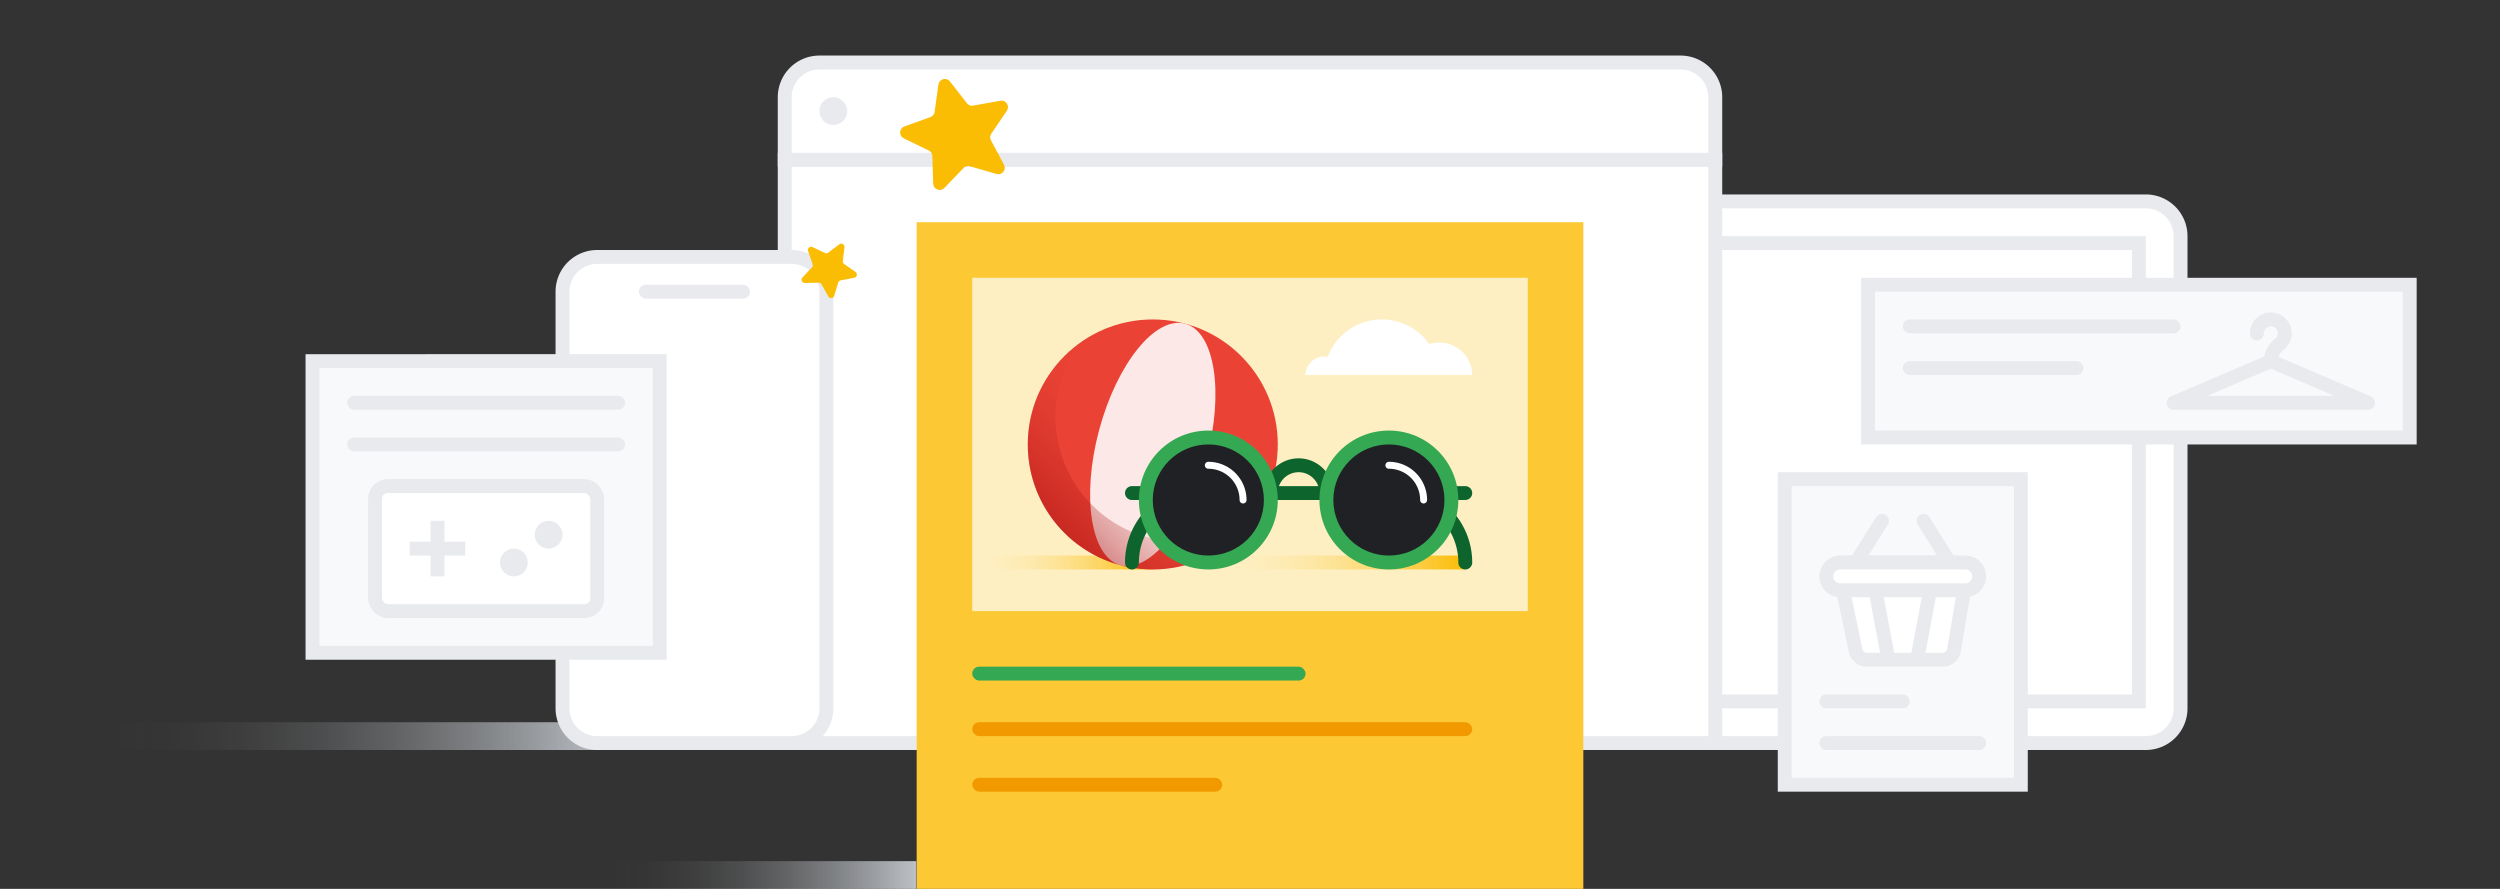 <svg xmlns="http://www.w3.org/2000/svg" xmlns:xlink="http://www.w3.org/1999/xlink" width="360" height="128" viewBox="0 0 360 128">
  <rect x="0" y="0" width="360" height="128" fill="#333333" stroke="none"/>
  <defs>
    <linearGradient id="linear-gradient" x1="16" y1="106" x2="88" y2="106" gradientUnits="userSpaceOnUse">
      <stop offset="0" stop-color="#bdc1c6" stop-opacity="0"/>
      <stop offset="0.137" stop-color="#bdc1c6" stop-opacity="0.021"/>
      <stop offset="0.279" stop-color="#bdc1c6" stop-opacity="0.084"/>
      <stop offset="0.424" stop-color="#bdc1c6" stop-opacity="0.189"/>
      <stop offset="0.57" stop-color="#bdc1c6" stop-opacity="0.336"/>
      <stop offset="0.718" stop-color="#bdc1c6" stop-opacity="0.525"/>
      <stop offset="0.864" stop-color="#bdc1c6" stop-opacity="0.753"/>
      <stop offset="1" stop-color="#bdc1c6"/>
    </linearGradient>
    <linearGradient id="linear-gradient-2" x1="87.958" y1="126" x2="131.958" y2="126" xlink:href="#linear-gradient"/>
    <linearGradient id="linear-gradient-3" x1="175" y1="81" x2="211" y2="81" gradientUnits="userSpaceOnUse">
      <stop offset="0" stop-color="#fbbc04" stop-opacity="0"/>
      <stop offset="0.121" stop-color="#fbbc04" stop-opacity="0.017"/>
      <stop offset="0.247" stop-color="#fbbc04" stop-opacity="0.066"/>
      <stop offset="0.375" stop-color="#fbbc04" stop-opacity="0.149"/>
      <stop offset="0.505" stop-color="#fbbc04" stop-opacity="0.265"/>
      <stop offset="0.635" stop-color="#fbbc04" stop-opacity="0.414"/>
      <stop offset="0.767" stop-color="#fbbc04" stop-opacity="0.598"/>
      <stop offset="0.897" stop-color="#fbbc04" stop-opacity="0.81"/>
      <stop offset="1" stop-color="#fbbc04"/>
    </linearGradient>
    <linearGradient id="linear-gradient-4" x1="140" y1="81" x2="166" y2="81" xlink:href="#linear-gradient-3"/>
    <linearGradient id="linear-gradient-5" x1="153.272" y1="76.728" x2="168" y2="62" gradientUnits="userSpaceOnUse">
      <stop offset="0" stop-color="#a50e0e"/>
      <stop offset="0.051" stop-color="#a50e0e" stop-opacity="0.903"/>
      <stop offset="0.212" stop-color="#a50e0e" stop-opacity="0.629"/>
      <stop offset="0.374" stop-color="#a50e0e" stop-opacity="0.403"/>
      <stop offset="0.534" stop-color="#a50e0e" stop-opacity="0.226"/>
      <stop offset="0.693" stop-color="#a50e0e" stop-opacity="0.101"/>
      <stop offset="0.849" stop-color="#a50e0e" stop-opacity="0.025"/>
      <stop offset="1" stop-color="#a50e0e" stop-opacity="0"/>
    </linearGradient>
  </defs>
  <g style="isolation: isolate">
    <g id="Content">
      <g>
        <rect x="16" y="104" width="72" height="4" fill="url(#linear-gradient)" style="mix-blend-mode: multiply"/>
        <g>
          <g>
            <rect x="208" y="29" width="106" height="78" rx="5" fill="#fff"/>
            <path d="M309,30a4.005,4.005,0,0,1,4,4v68a4.005,4.005,0,0,1-4,4H213a4.005,4.005,0,0,1-4-4V34a4.005,4.005,0,0,1,4-4h96m0-2H213a6,6,0,0,0-6,6v68a6,6,0,0,0,6,6h96a6,6,0,0,0,6-6V34a6,6,0,0,0-6-6Z" fill="#e8eaed"/>
          </g>
          <g>
            <rect x="214" y="35" width="94" height="66" fill="#fff"/>
            <path d="M307,36v64H215V36h92m2-2H213v68h96V34Z" fill="#e8eaed"/>
          </g>
        </g>
        <g>
          <g>
            <rect x="113" y="23" width="134" height="84" fill="#fff"/>
            <path d="M246,24v82H114V24H246m2-2H112v86H248V22Z" fill="#e8eaed"/>
          </g>
          <g>
            <path d="M113,23V14a5.006,5.006,0,0,1,5-5H242a5.006,5.006,0,0,1,5,5v9Z" fill="#fff"/>
            <path d="M242,10a4.005,4.005,0,0,1,4,4v8H114V14a4.005,4.005,0,0,1,4-4H242m0-2H118a6,6,0,0,0-6,6V24H248V14a6,6,0,0,0-6-6Z" fill="#e8eaed"/>
          </g>
          <circle cx="120" cy="16" r="2" fill="#e8eaed"/>
        </g>
        <rect x="132" y="32" width="96" height="96" fill="#fcc934"/>
        <rect x="140" y="40" width="80" height="48" fill="#feefc3"/>
        <g>
          <rect x="140" y="96" width="48" height="2" rx="1" fill="#34a853"/>
          <rect x="140" y="104" width="72" height="2" rx="1" fill="#f29900"/>
          <rect x="140" y="112" width="36" height="2" rx="1" fill="#f29900"/>
        </g>
        <g>
          <g>
            <rect x="81" y="37" width="38" height="70" rx="5" fill="#fff"/>
            <path d="M114,38a4.005,4.005,0,0,1,4,4v60a4.005,4.005,0,0,1-4,4H86a4.005,4.005,0,0,1-4-4V42a4.005,4.005,0,0,1,4-4h28m0-2H86a6,6,0,0,0-6,6v60a6,6,0,0,0,6,6h28a6,6,0,0,0,6-6V42a6,6,0,0,0-6-6Z" fill="#e8eaed"/>
          </g>
          <rect x="92" y="41" width="16" height="2" rx="1" fill="#e8eaed"/>
        </g>
        <g>
          <g>
            <rect x="269" y="41" width="78" height="22" fill="#f8f9fa"/>
            <path d="M346,42V62H270V42h76m2-2H268V64h80V40Z" fill="#e8eaed"/>
          </g>
          <rect x="274" y="46" width="40" height="2" rx="1" fill="#e8eaed"/>
          <rect x="274" y="52" width="26" height="2" rx="1" fill="#e8eaed"/>
          <g>
            <polygon points="341 58 327 52 313 58 341 58" fill="none" stroke="#e8eaed" stroke-linecap="round" stroke-linejoin="round" stroke-width="2"/>
            <path d="M325,48a2.001,2.001,0,1,1,3.248,1.563A3.126,3.126,0,0,0,327,51.985V52" fill="none" stroke="#e8eaed" stroke-linecap="round" stroke-miterlimit="10" stroke-width="2"/>
          </g>
        </g>
        <g>
          <g>
            <rect x="45" y="52" width="50" height="42" fill="#f8f9fa"/>
            <path d="M94,53V93H46V53H94m2-2H44V95H96V51Z" fill="#e8eaed"/>
          </g>
          <rect x="50" y="57" width="40" height="2" rx="1" fill="#e8eaed"/>
          <rect x="50" y="63" width="40" height="2" rx="1" fill="#e8eaed"/>
          <g>
            <rect x="54" y="70" width="32" height="18" rx="1.835" fill="#fff" stroke="#e8eaed" stroke-miterlimit="10" stroke-width="2"/>
            <circle cx="74" cy="81" r="2" fill="#e8eaed"/>
            <polygon points="67 78 64 78 64 75 62 75 62 78 59 78 59 80 62 80 62 83 64 83 64 80 67 80 67 78" fill="#e8eaed"/>
            <circle cx="79" cy="77" r="2" fill="#e8eaed"/>
          </g>
        </g>
        <g>
          <g>
            <rect x="257" y="69" width="34" height="44" fill="#f8f9fa"/>
            <path d="M290,70v42H258V70h32m2-2H256v46h36V68Z" fill="#e8eaed"/>
          </g>
          <line x1="263" y1="101" x2="274" y2="101" fill="#f8f9fa" stroke="#e8eaed" stroke-linecap="round" stroke-miterlimit="10" stroke-width="2"/>
          <line x1="263" y1="107" x2="285" y2="107" fill="#f8f9fa" stroke="#e8eaed" stroke-linecap="round" stroke-miterlimit="10" stroke-width="2"/>
          <g>
            <g>
              <path d="M268.835,95a1.674,1.674,0,0,1-1.632-1.327l-2.223-10.666A1.667,1.667,0,0,1,266.613,81h14.905a1.667,1.667,0,0,1,1.645,1.941l-1.778,10.666A1.661,1.661,0,0,1,279.741,95Z" fill="#fff"/>
              <path d="M281.519,82a.666.666,0,0,1,.657.776l-1.778,10.667A.664.664,0,0,1,279.741,94H268.835a.669.669,0,0,1-.653-.531L265.96,82.803A.667.667,0,0,1,266.613,82h14.906m0-2h-14.906a2.667,2.667,0,0,0-2.611,3.211l2.222,10.667A2.667,2.667,0,0,0,268.835,96h10.906a2.666,2.666,0,0,0,2.63-2.228l1.778-10.667a2.667,2.667,0,0,0-2.63-3.105Z" fill="#e8eaed"/>
            </g>
            <line x1="270" y1="84.667" x2="272" y2="95.333" fill="#fff" stroke="#e8eaed" stroke-miterlimit="10" stroke-width="2"/>
            <line x1="276" y1="95.333" x2="278" y2="84.667" fill="#fff" stroke="#e8eaed" stroke-miterlimit="10" stroke-width="2"/>
            <line x1="266" y1="83" x2="271" y2="75" fill="#fff" stroke="#e8eaed" stroke-linecap="round" stroke-miterlimit="10" stroke-width="2"/>
            <line x1="282" y1="83" x2="277" y2="75" fill="#fff" stroke="#e8eaed" stroke-linecap="round" stroke-miterlimit="10" stroke-width="2"/>
            <g>
              <path d="M265,85a2,2,0,0,1,0-4h18a2,2,0,0,1,0,4Z" fill="#fff"/>
              <path d="M283,82a1,1,0,0,1,0,2H265a1,1,0,0,1,0-2h18m0-2H265a3,3,0,0,0,0,6h18a3,3,0,0,0,0-6Z" fill="#e8eaed"/>
            </g>
          </g>
        </g>
        <rect x="87.958" y="124" width="44" height="4" fill="url(#linear-gradient-2)" style="mix-blend-mode: multiply"/>
        <rect width="360" height="128" fill="none"/>
        <g>
          <path d="M139.678,23.947l3.813,1.102a.935.935,0,0,0,1.084-1.339l-1.872-3.501a.935.935,0,0,1,.05-.965l2.228-3.291a.935.935,0,0,0-.939-1.445l-3.905.699a.935.935,0,0,1-.902-.345l-2.438-3.124a.935.935,0,0,0-1.663.446l-.549,3.925a.935.935,0,0,1-.609.75l-3.732,1.347a.935.935,0,0,0-.091,1.721l3.575,1.736a.935.935,0,0,1,.526.811l.129,3.968a.935.935,0,0,0,1.609.618l2.752-2.861A.935.935,0,0,1,139.678,23.947Z" fill="#fbbc04"/>
          <rect x="129.798" y="10.798" width="16" height="16" transform="translate(-0.17 36.305) rotate(-15)" fill="none"/>
        </g>
        <g>
          <path d="M118.308,40.949l.959,1.738a.468.468,0,0,0,.857-.09l.576-1.899a.468.468,0,0,1,.359-.324l1.951-.376a.468.468,0,0,0,.179-.843l-1.628-1.133a.468.468,0,0,1-.197-.441l.243-1.967a.468.468,0,0,0-.746-.43l-1.582,1.193a.468.468,0,0,1-.48.05l-1.796-.843a.468.468,0,0,0-.64.576l.65,1.878a.467.467,0,0,1-.101.473l-1.357,1.448a.468.468,0,0,0,.35.787l1.984-.038A.467.467,0,0,1,118.308,40.949Z" fill="#fbbc04"/>
          <rect x="115.464" y="34.464" width="8" height="8" transform="translate(35.237 -54.579) rotate(30)" fill="none"/>
        </g>
        <rect x="175" y="80" width="36" height="2" fill="url(#linear-gradient-3)" style="mix-blend-mode: multiply"/>
        <rect x="140" y="80" width="26" height="2" fill="url(#linear-gradient-4)" style="mix-blend-mode: multiply"/>
        <g>
          <g>
            <circle cx="166" cy="64" r="18" fill="#ea4335"/>
            <ellipse cx="166" cy="64" rx="18" ry="8" transform="translate(61.217 207.779) rotate(-75)" fill="#fce8e6"/>
          </g>
          <path d="M170,78a17.977,17.977,0,0,1-14.557-28.557,17.985,17.985,0,1,0,25.114,25.114A17.895,17.895,0,0,1,170,78Z" opacity="0.5" fill="url(#linear-gradient-5)" style="mix-blend-mode: multiply"/>
        </g>
        <g>
          <path d="M181,71h-8a10,10,0,0,0-10,10h0" fill="none" stroke="#0d652d" stroke-linecap="round" stroke-miterlimit="10" stroke-width="2"/>
          <path d="M193,71h8a10,10,0,0,1,10,10h0" fill="none" stroke="#0d652d" stroke-linecap="round" stroke-miterlimit="10" stroke-width="2"/>
          <path d="M183,71a4,4,0,0,1,8,0" fill="none" stroke="#0d652d" stroke-miterlimit="10" stroke-width="2"/>
          <line x1="211" y1="71" x2="163" y2="71" fill="none" stroke="#0d652d" stroke-linecap="round" stroke-miterlimit="10" stroke-width="2"/>
          <g>
            <circle cx="174" cy="72" r="10" fill="#34a853"/>
            <circle cx="174" cy="72" r="8" fill="#202124"/>
            <path d="M174,67a5,5,0,0,1,5,5" fill="none" stroke="#fff" stroke-linecap="round" stroke-miterlimit="10" style="mix-blend-mode: soft-light"/>
          </g>
          <g>
            <circle cx="200" cy="72" r="10" fill="#34a853"/>
            <circle cx="200" cy="72" r="8" fill="#202124"/>
            <path d="M200,67a5,5,0,0,1,5,5" fill="none" stroke="#fff" stroke-linecap="round" stroke-miterlimit="10" style="mix-blend-mode: soft-light"/>
          </g>
        </g>
        <path d="M212,54a4.735,4.735,0,0,0-4.8-4.667,4.923,4.923,0,0,0-1.399.203,8.331,8.331,0,0,0-14.601,1.837,2.821,2.821,0,0,0-.456-.04A2.706,2.706,0,0,0,188,54Z" fill="#fff"/>
      </g>
    </g>
  </g>
</svg>
